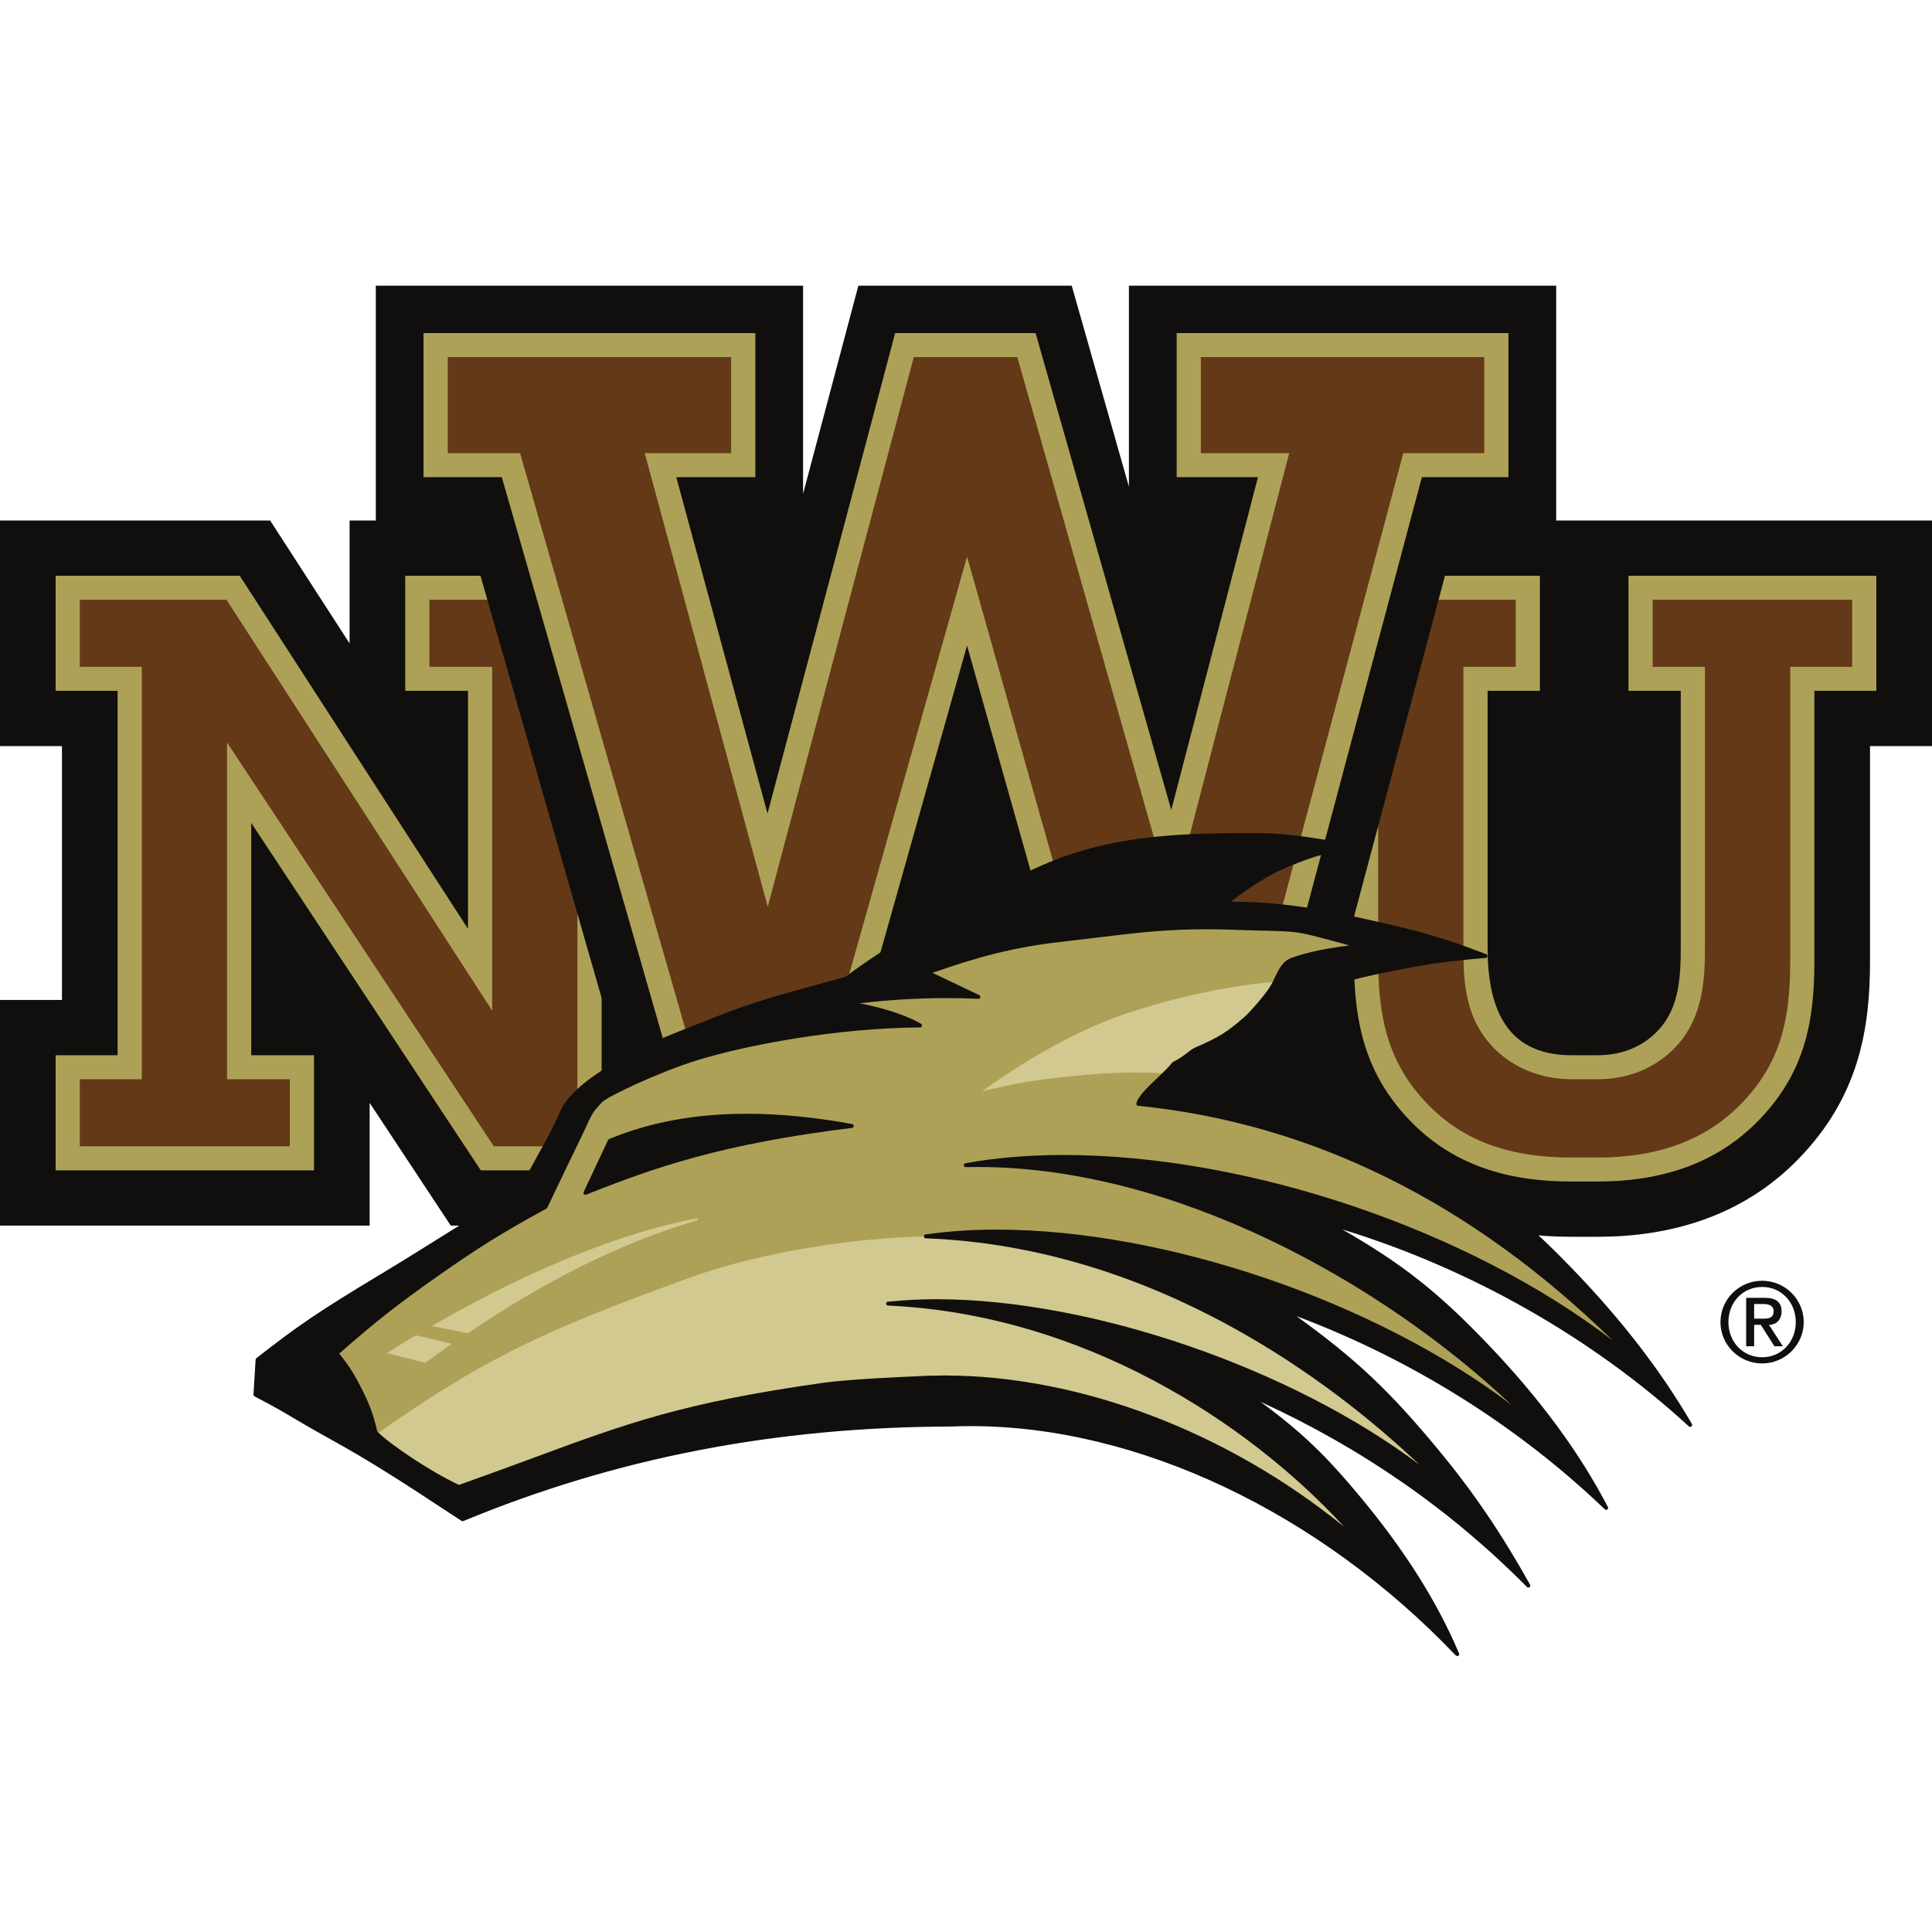 <?xml version="1.0" encoding="UTF-8"?>
<svg width="200px" height="200px" viewBox="0 0 200 200" version="1.1" xmlns="http://www.w3.org/2000/svg" xmlns:xlink="http://www.w3.org/1999/xlink">
    <!-- Generator: Sketch 51.3 (57544) - http://www.bohemiancoding.com/sketch -->
    <title>neb-wesleyan</title>
    <desc>Created with Sketch.</desc>
    <defs></defs>
    <g id="neb-wesleyan" stroke="none" stroke-width="1" fill="none" fill-rule="evenodd">
        <g id="neb-wesleyan_BGL" transform="translate(0, 28.856)">
            <g id="neb-wesleyan">
                <g id="g10" transform="translate(100, 72.05) scale(-1, 1) rotate(-180) translate(-100, -72.05) translate(0, 0.566)">
                    <g id="g12" transform="translate(0, 0.864)">
                        <path d="M200,117.646 L200,94.289 L193.583,94.289 L193.583,71.967 C193.583,64.936 192.393,57.957 186.209,51.585 C180.242,45.426 172.584,43.495 165.419,43.495 L162.658,43.495 C155.822,43.495 148.428,45.094 142.417,50.949 C138.216,55.049 136.137,59.479 135.168,64.024 L68.039,64.024 L68.039,44.652 L46.661,44.652 L38.265,57.361 L38.265,44.652 L0,44.652 L0,68.009 L6.414,68.009 L6.414,94.289 L0,94.289 L0,117.646 L27.962,117.646 L36.189,104.923 L36.189,117.646 L200,117.646" id="path14" fill="#100F0D" fill-rule="nonzero"></path>
                        <path d="M165.414,62.29 C168.073,62.29 170.443,63.306 172.096,65.378 C173.798,67.569 173.991,70.382 173.991,73.455 L173.991,100.009 L168.579,100.009 L168.579,111.926 L194.239,111.926 L194.239,100.009 L187.824,100.009 L187.824,71.967 C187.824,65.684 186.791,60.427 182.059,55.55 C177.504,50.85 171.558,49.214 165.419,49.214 L162.658,49.214 C156.716,49.214 151.016,50.588 146.452,55.029 C141.282,60.077 140.162,65.68 140.162,72.298 L140.162,100.009 L133.749,100.009 L133.749,111.926 L159.412,111.926 L159.412,100.009 L153.996,100.009 L153.996,73.455 C153.996,67.674 155.587,62.29 162.67,62.29 L165.414,62.29" id="path16" fill="#ADA157" fill-rule="nonzero"></path>
                        <polyline id="path18" fill="#ADA157" fill-rule="nonzero" points="62.279 50.371 49.772 50.371 26.007 86.337 26.007 62.29 32.505 62.29 32.505 50.371 5.759 50.371 5.759 62.29 12.174 62.29 12.174 100.009 5.759 100.009 5.759 111.926 24.816 111.926 48.445 75.376 48.445 100.009 41.948 100.009 41.948 111.926 68.694 111.926 68.694 100.009 62.279 100.009 62.279 50.371 62.279 50.371"></polyline>
                        <path d="M165.414,59.805 L162.67,59.805 C159.067,59.805 155.548,61.371 153.452,64.493 C151.548,67.328 151.491,70.678 151.491,73.455 L151.491,102.495 L156.906,102.495 L156.906,109.439 L136.253,109.439 L136.253,102.495 L142.668,102.495 L142.668,72.298 C142.668,66.01 143.713,61.191 148.206,56.805 C152.14,52.975 157.103,51.701 162.658,51.701 L165.419,51.701 C171.112,51.701 176.314,53.208 180.256,57.276 C184.356,61.502 185.32,66.006 185.32,71.967 L185.32,102.495 L191.734,102.495 L191.734,109.439 L171.08,109.439 L171.08,102.495 L176.496,102.495 L176.496,73.455 C176.496,70.416 176.351,66.773 174.062,63.836 C171.883,61.109 168.752,59.805 165.414,59.805" id="path20" fill="#633917" fill-rule="nonzero"></path>
                        <polyline id="path22" fill="#633917" fill-rule="nonzero" points="59.775 52.861 59.775 102.495 66.189 102.495 66.189 109.439 44.452 109.439 44.452 102.495 50.949 102.495 50.949 66.9 23.447 109.439 8.264 109.439 8.264 102.495 14.679 102.495 14.679 59.805 8.264 59.805 8.264 52.861 30 52.861 30 59.805 23.503 59.805 23.503 94.659 51.123 52.861 59.775 52.861 59.775 52.861"></polyline>
                        <polyline id="path24" fill="#100F0D" fill-rule="nonzero" points="161.096 117.22 150.994 117.22 133.535 51.791 109.906 51.791 100.108 86.508 90.31 51.791 66.993 51.791 48.217 117.22 38.903 117.22 38.903 141.953 83.134 141.953 83.134 120.403 88.858 141.953 110.944 141.953 116.865 121.143 116.865 141.953 161.096 141.953 161.096 117.22 161.096 117.22"></polyline>
                        <polyline id="path26" fill="#ADA157" fill-rule="nonzero" points="156.156 122.128 147.192 122.128 129.732 56.698 113.655 56.698 100.108 104.696 86.564 56.698 70.724 56.698 51.947 122.128 43.844 122.128 43.844 137.045 78.192 137.045 78.192 122.128 70.008 122.128 79.453 87.305 92.665 137.045 107.206 137.045 121.249 87.674 130.225 122.128 121.808 122.128 121.808 137.045 156.156 137.045 156.156 122.128 156.156 122.128"></polyline>
                        <polyline id="path28" fill="#633917" fill-rule="nonzero" points="153.65 124.615 153.65 134.559 124.309 134.559 124.309 124.615 133.459 124.615 121.356 78.153 105.311 134.559 94.595 134.559 79.478 77.652 66.741 124.615 75.687 124.615 75.687 134.559 46.348 134.559 46.348 124.615 53.838 124.615 72.615 59.185 84.665 59.185 100.108 113.912 115.553 59.185 127.806 59.185 145.266 124.615 153.65 124.615 153.65 124.615"></polyline>
                        <path d="M181.588,36.536 L182.565,36.536 C183.092,36.536 183.606,36.371 183.606,35.802 C183.606,35.15 183.199,35.019 182.565,35.019 L181.588,35.019 L181.588,36.536 Z M180.763,32.162 L181.588,32.162 L181.588,34.377 L182.278,34.377 L183.689,32.162 L184.561,32.162 L183.128,34.377 C183.915,34.377 184.429,34.961 184.429,35.766 C184.429,36.714 183.855,37.176 182.698,37.176 L180.763,37.176 L180.763,32.162 Z M178.925,34.664 C178.925,36.714 180.417,38.301 182.423,38.301 C184.404,38.301 185.898,36.714 185.898,34.664 C185.898,32.611 184.404,31.024 182.423,31.024 C180.417,31.024 178.925,32.611 178.925,34.664 Z M178.102,34.664 C178.102,32.305 180.037,30.384 182.411,30.384 C184.786,30.384 186.72,32.305 186.72,34.664 C186.72,37.022 184.786,38.943 182.411,38.943 C180.037,38.943 178.102,37.022 178.102,34.664 Z" id="path30" fill="#100F0D"></path>
                        <path d="M98.399,24.053 C84.384,24.016 67.007,22.169 47.889,14.255 C43,17.455 39.177,20.037 34.126,22.817 C30.416,24.865 29.945,25.336 26.443,27.153 L27.271,30.372 C33.373,35.49 33.143,35.67 39.567,39.481 C44.885,42.634 50.119,46.169 53.889,48.156 C55.317,51.076 56.915,53.488 58.186,56.396 C58.787,57.767 60.2,59.046 61.938,60.228 C65.844,62.888 67.925,63.583 73.621,65.859 C78.649,67.867 81.459,68.514 87.645,70.226 C91.919,73.553 99.43,77.715 106.868,81.271 C113.64,84.508 120.17,85.027 127.748,85.081 C132.903,85.119 133.234,85.008 139.891,83.96 C136.843,83.359 135.173,82.837 132.299,81.552 C131.44,81.168 128.968,79.752 126.856,77.982 C133.001,78.021 137.548,77.073 143.752,75.633 C147.686,74.724 149.907,74.043 153.77,72.56 C150.029,72.254 147.938,71.962 144.296,71.244 C141.399,70.674 139.786,70.279 136.97,69.453 C135.984,67.332 135.256,66.221 133.767,64.544 C131.63,62.135 131.701,62.266 128.386,60.394 C146.632,54.733 155.636,47.074 161.297,41.395 C166.965,35.71 171.511,29.957 174.968,24.019 C163.921,34.153 150.424,41.233 137.318,44.949 C138.51,44.413 137.318,44.949 137.318,44.949 C144.589,40.918 148.423,37.963 154.041,32.062 C159.247,26.589 163.309,21.096 166.267,15.431 C156.466,24.826 144.591,31.799 132.87,35.987 C139.815,31.08 143.414,27.754 148.741,21.32 C152.723,16.515 155.563,12.129 158.214,7.383 C149.457,16.253 139.343,22.817 128.765,27.404 C134.014,23.693 136.735,21.181 140.762,16.317 C145.229,10.928 148.571,5.666 150.844,0.298 C136.498,15.334 116.825,24.826 98.399,24.053" id="path32" fill="#ADA157" fill-rule="nonzero"></path>
                        <path d="M43.042,33.299 L43.009,33.281 C42.091,32.73 41.163,32.157 40.257,31.576 L40.078,31.462 L43.976,30.449 L44.02,30.438 L44.056,30.465 C44.869,31.067 45.7,31.671 46.598,32.305 L46.766,32.424 L43.08,33.29 L43.042,33.299" id="path34" fill="#D1C990" fill-rule="nonzero"></path>
                        <path d="M72.217,45.41 C64.566,44.03 54.618,40.008 44.925,34.377 L44.713,34.253 L48.402,33.506 L48.441,33.499 L48.474,33.522 C56.566,39.052 64.57,42.991 72.261,45.229 L72.217,45.41" id="path36" fill="#D1C990" fill-rule="nonzero"></path>
                        <path d="M125.967,38.286 C113.911,41.695 105.42,43.765 95.843,43.538 C88.855,43.378 79.197,42.094 71.203,39.187 C56.237,33.744 50.138,30.97 38.186,22.516 L47.518,15.602 L60.926,20.528 L102.696,25.24 L114.874,23.669 L133.783,15.076 L145.295,7.617 L138.673,17.284 L125.144,28.001 L132.353,26.672 L144.624,19.801 L154.27,13.836 L142.589,24.94 L125.967,38.286" id="path38" fill="#D1C990"></path>
                        <path d="M116.83,66.686 C113.025,65.431 107.74,62.934 101.658,58.551 C105.152,59.397 107.169,59.741 110.746,60.101 C115.762,60.61 118.654,60.624 123.678,60.165 L128.725,63.428 L135.19,70.08 C127.906,69.919 120.764,67.985 116.83,66.686" id="path40" fill="#D1C990" fill-rule="nonzero"></path>
                        <path d="M77.324,56.23 C71.994,56.23 67.326,55.375 63.051,53.612 C63.005,53.593 62.967,53.556 62.945,53.51 L60.42,48.129 C60.384,48.054 60.399,47.966 60.456,47.906 C60.496,47.864 60.549,47.842 60.605,47.842 C60.63,47.842 60.656,47.847 60.68,47.857 C67.708,50.65 74.63,53.102 88.2,54.765 C88.301,54.777 88.377,54.859 88.381,54.962 C88.383,55.061 88.312,55.149 88.213,55.166 C84.348,55.873 80.684,56.23 77.324,56.23" id="path42" fill="#100F0D" fill-rule="nonzero"></path>
                        <path d="M99.974,50.704 C99.976,50.704 99.976,50.704 99.979,50.704 C100.394,50.714 100.809,50.719 101.225,50.719 C121.632,50.719 142.998,38.783 156.457,26.1 C142.422,36.755 120.753,44.237 103.176,44.237 C100.623,44.237 98.191,44.073 95.956,43.755 L95.821,43.741 C95.714,43.728 95.635,43.639 95.639,43.531 C95.642,43.424 95.728,43.34 95.836,43.337 C119.69,42.425 138.027,28.344 146.955,19.886 C133.79,29.823 113.108,37.03 96.955,37.03 C95.294,37.03 93.689,36.949 92.193,36.796 L91.921,36.779 C91.812,36.772 91.729,36.684 91.729,36.575 C91.73,36.467 91.816,36.38 91.923,36.376 C112.144,35.451 129.197,24.298 139.147,13.469 C127.042,23.319 111.767,29.137 97.762,29.137 C96.752,29.137 95.739,29.108 94.759,29.045 C94.693,29.043 88.159,28.789 85.259,28.383 C70.726,26.336 64.865,24.172 55.155,20.585 C52.92,19.761 50.39,18.828 47.52,17.81 C44.565,19.18 40.453,21.95 39.063,23.324 C38.639,25.115 38.267,26.13 37.42,27.805 C36.666,29.305 36.133,30.139 35.116,31.401 C38.825,34.662 41.111,36.461 45.182,39.327 C49.439,42.325 51.991,43.915 56.565,46.412 C56.603,46.432 56.633,46.464 56.652,46.502 C56.652,46.502 59.219,51.873 60.33,54.154 C60.531,54.563 60.679,54.893 60.807,55.174 C61.214,56.078 61.383,56.45 62.348,57.447 C62.886,58.006 68.208,60.542 72.109,61.75 C77.325,63.367 86.792,65.125 95.245,65.164 C95.335,65.164 95.415,65.222 95.439,65.309 C95.465,65.395 95.429,65.489 95.352,65.536 C95.259,65.594 93.212,66.861 88.977,67.663 C90.711,67.875 94.022,68.203 97.986,68.203 C99.096,68.203 100.204,68.178 101.273,68.128 C101.366,68.116 101.457,68.186 101.481,68.281 C101.506,68.373 101.46,68.471 101.372,68.512 L96.527,70.819 C101.21,72.449 104.794,73.45 109.847,74.027 C111.173,74.177 112.375,74.323 113.5,74.46 C117.67,74.965 120.681,75.329 124.859,75.329 C125.782,75.329 126.721,75.313 127.732,75.275 C129.121,75.225 130.181,75.2 131.025,75.178 C134.353,75.095 134.353,75.095 138.277,74.041 C138.704,73.927 139.174,73.8 139.698,73.659 C137.69,73.394 135.65,73.069 133.73,72.38 C132.779,72.035 132.412,71.262 131.987,70.367 C131.877,70.131 131.76,69.883 131.625,69.633 C131.194,68.82 129.481,66.827 128.824,66.251 C127.065,64.704 126.128,64.121 123.82,63.131 C123.475,62.983 123.225,62.789 122.936,62.562 C122.596,62.295 122.172,61.961 121.421,61.589 C121.391,61.575 121.367,61.553 121.348,61.528 C121.016,61.086 120.436,60.534 119.82,59.949 C118.767,58.947 117.773,58 117.636,57.296 C117.626,57.24 117.639,57.181 117.672,57.136 C117.706,57.089 117.758,57.06 117.816,57.055 C135.775,55.249 152.276,47.089 166.918,32.782 C152.04,44.193 129.277,51.963 110.087,51.963 C106.452,51.963 103.037,51.676 99.937,51.105 C99.832,51.086 99.76,50.991 99.77,50.884 C99.783,50.781 99.868,50.704 99.974,50.704 Z M161.442,41.537 C156.934,46.06 150.563,51.504 139.851,56.308 L136.329,67.007 L135.688,66.66 C136.186,67.418 136.619,68.225 137.117,69.285 C139.849,70.085 141.483,70.483 144.335,71.046 C147.966,71.76 150.086,72.054 153.787,72.359 C153.884,72.366 153.959,72.438 153.974,72.531 C153.986,72.626 153.931,72.716 153.844,72.75 C149.986,74.231 147.732,74.921 143.798,75.83 C137.737,77.237 133.302,78.165 127.427,78.186 C129.469,79.817 131.65,81.039 132.383,81.367 C135.232,82.64 136.853,83.155 139.93,83.761 C140.028,83.78 140.097,83.865 140.094,83.964 C140.094,84.062 140.021,84.145 139.923,84.16 L138.715,84.35 C133.207,85.221 132.592,85.316 127.745,85.284 C119.628,85.227 113.29,84.565 106.781,81.453 C98.499,77.495 91.493,73.472 87.551,70.41 C86.58,70.141 85.692,69.9 84.866,69.674 C80.448,68.468 77.782,67.739 73.545,66.047 L71.862,65.378 C67.381,63.6 65.336,62.789 61.823,60.395 C59.802,59.022 58.551,57.741 57.998,56.476 C57.276,54.823 56.462,53.356 55.599,51.806 C54.98,50.69 54.339,49.537 53.734,48.304 C51.38,47.06 48.436,45.216 45.322,43.269 C43.417,42.078 41.446,40.845 39.462,39.653 C32.842,35.681 30.646,34.144 26.537,30.922 C26.491,30.888 26.463,30.834 26.46,30.775 L26.24,27.166 C26.234,27.085 26.278,27.01 26.349,26.973 C28.334,25.945 29.349,25.344 30.523,24.649 C31.413,24.124 32.423,23.526 34.027,22.641 C38.467,20.194 41.988,17.885 46.065,15.207 L47.777,14.084 C47.835,14.048 47.906,14.043 47.967,14.067 C63.755,20.603 80.252,23.803 98.408,23.852 C99.1,23.88 99.805,23.895 100.504,23.895 C117.751,23.895 136.515,15.019 150.696,0.159 C150.737,0.118 150.79,0.096 150.844,0.096 C150.847,0.096 150.847,0.096 150.849,0.096 C150.983,0.091 151.061,0.184 151.061,0.298 C151.061,0.348 151.041,0.392 151.012,0.429 C148.757,5.735 145.453,10.975 140.92,16.445 C137.3,20.817 134.759,23.275 130.487,26.414 C140.954,21.629 150.225,15.182 158.068,7.243 C158.141,7.171 158.251,7.159 158.337,7.22 C158.417,7.281 158.442,7.392 158.393,7.481 C155.415,12.811 152.487,17.119 148.898,21.449 C143.862,27.532 140.408,30.809 134.211,35.28 C146.107,30.812 157.117,23.922 166.125,15.285 C166.196,15.217 166.308,15.207 166.389,15.268 C166.471,15.329 166.494,15.436 166.447,15.524 C163.496,21.178 159.487,26.632 154.189,32.202 C149.001,37.651 145.255,40.644 138.968,44.251 C152.172,40.222 164.849,33.028 174.828,23.871 C174.9,23.803 175.015,23.803 175.096,23.861 C175.174,23.925 175.196,24.034 175.144,24.121 C171.687,30.061 167.205,35.759 161.442,41.537 Z" id="path44" fill="#100F0D" fill-rule="nonzero"></path>
                    </g>
                </g>
            </g>
        </g>
    </g>
</svg>